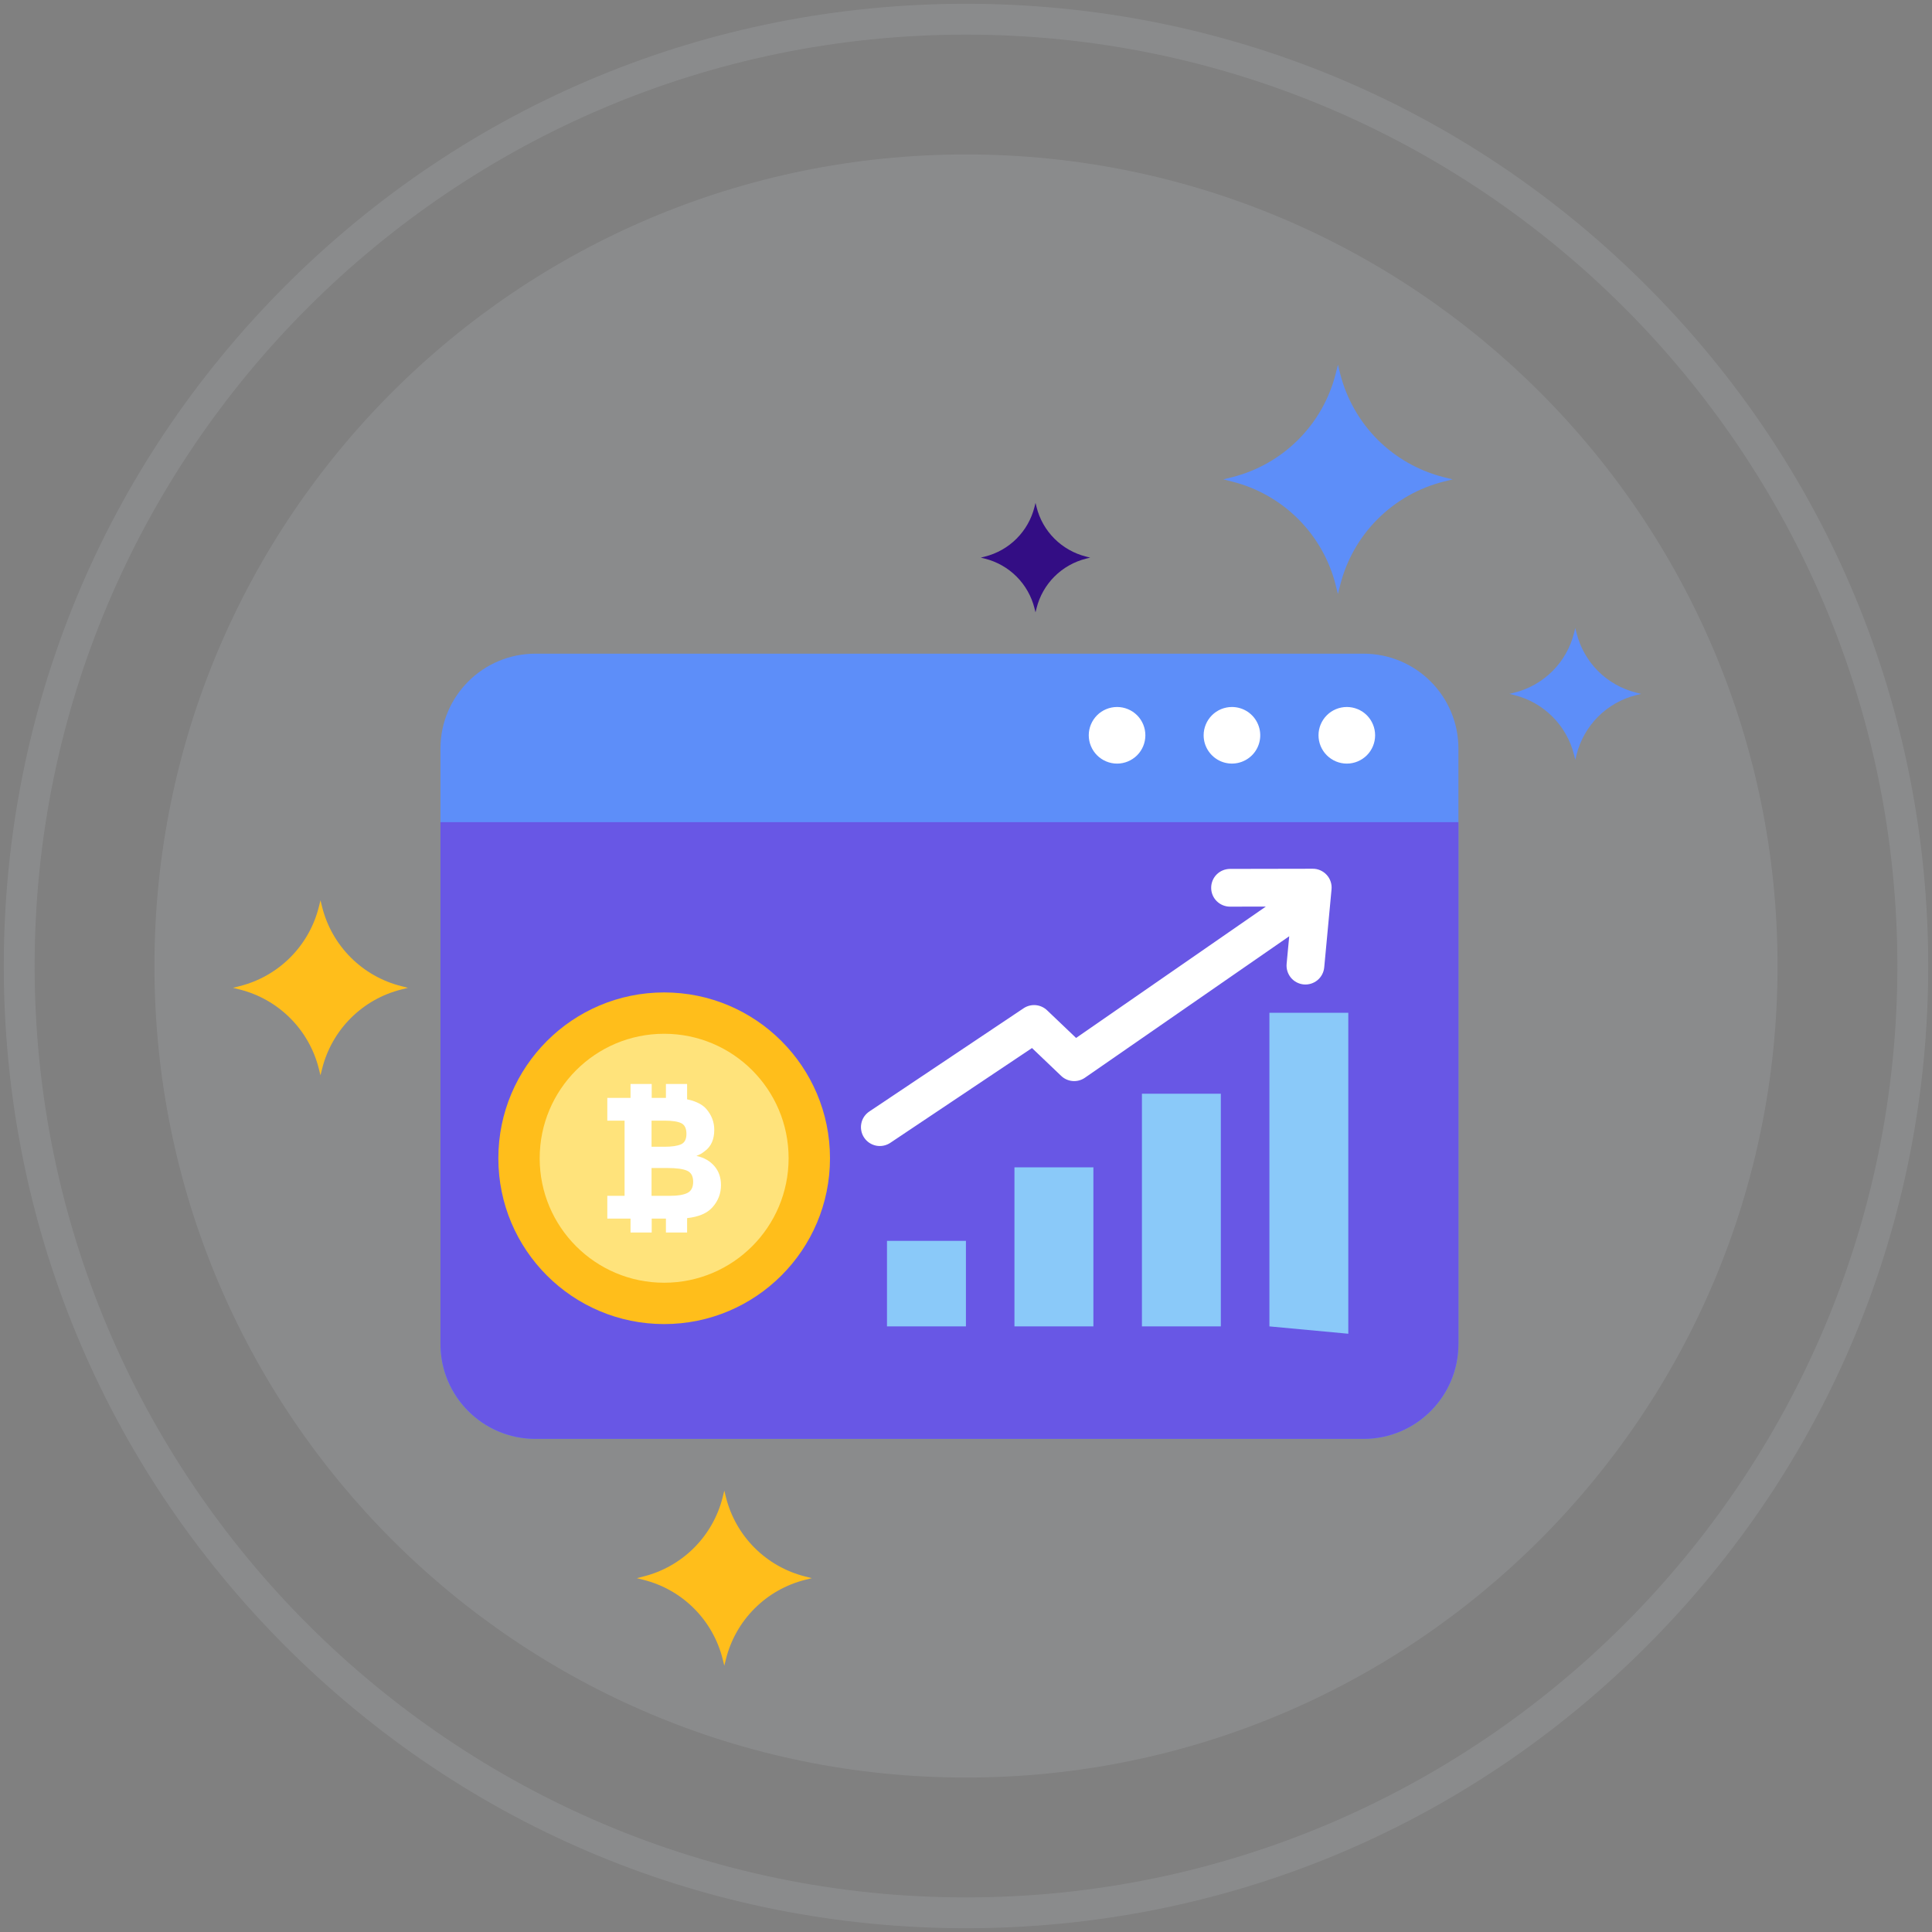 <svg width="50" height="50" viewBox="0 0 50 50" fill="none" xmlns="http://www.w3.org/2000/svg">
<rect x="0" y="0" width="50" height="50" fill="#808080" stroke="none"/>
<path d="M25 3.997C13.401 3.997 3.997 13.401 3.997 25C3.997 36.599 13.401 46.003 25 46.003C36.6 46.003 46.003 36.599 46.003 25C46.003 13.401 36.6 3.997 25 3.997Z" fill="#EDF3FC" fill-opacity="0.1"/>
<path d="M42.608 7.391C37.905 2.688 31.651 0.098 25 0.098C18.348 0.098 12.095 2.688 7.391 7.391C2.688 12.095 0.098 18.348 0.098 25C0.098 31.652 2.688 37.905 7.391 42.609C12.095 47.312 18.348 49.902 25 49.902C31.651 49.902 37.905 47.312 42.608 42.609C47.312 37.905 49.902 31.652 49.902 25C49.902 18.348 47.312 12.095 42.608 7.391ZM25 49.105C11.709 49.105 0.896 38.291 0.896 25C0.896 11.709 11.709 0.896 25 0.896C38.291 0.896 49.104 11.709 49.104 25C49.104 38.291 38.291 49.105 25 49.105Z" fill="#EDF3FC" fill-opacity="0.1"/>
<path d="M28.106 14.404C27.797 14.326 27.515 14.166 27.289 13.941C27.063 13.715 26.903 13.433 26.826 13.123L26.799 13.015L26.772 13.123C26.694 13.433 26.534 13.715 26.308 13.941C26.083 14.166 25.8 14.326 25.491 14.404L25.383 14.431L25.491 14.458C25.8 14.536 26.083 14.696 26.308 14.921C26.534 15.147 26.694 15.43 26.772 15.739L26.799 15.847L26.826 15.739C26.903 15.43 27.063 15.147 27.289 14.921C27.514 14.696 27.797 14.536 28.106 14.458L28.214 14.431L28.106 14.404Z" fill="#330D84"/>
<path d="M10.386 25.521C9.891 25.397 9.439 25.141 9.078 24.78C8.717 24.419 8.461 23.968 8.337 23.473L8.294 23.3L8.251 23.473C8.127 23.968 7.871 24.419 7.51 24.78C7.149 25.141 6.697 25.397 6.202 25.521L6.03 25.565L6.202 25.608C6.697 25.732 7.149 25.988 7.51 26.349C7.871 26.71 8.127 27.162 8.251 27.657L8.294 27.829L8.337 27.657C8.461 27.162 8.717 26.71 9.078 26.349C9.439 25.988 9.891 25.732 10.386 25.608L10.559 25.565L10.386 25.521ZM20.837 40.799C20.342 40.675 19.89 40.419 19.529 40.058C19.168 39.697 18.912 39.245 18.788 38.751L18.745 38.578L18.702 38.751C18.578 39.245 18.322 39.697 17.961 40.058C17.6 40.419 17.148 40.675 16.653 40.799L16.481 40.843L16.653 40.886C17.148 41.01 17.6 41.266 17.961 41.627C18.322 41.988 18.578 42.44 18.702 42.935L18.745 43.107L18.788 42.935C18.912 42.44 19.168 41.988 19.529 41.627C19.89 41.266 20.342 41.01 20.837 40.886L21.01 40.843L20.837 40.799Z" fill="#FFBE1B"/>
<path d="M42.343 17.925C41.971 17.832 41.63 17.639 41.358 17.368C41.087 17.096 40.894 16.756 40.801 16.383L40.768 16.254L40.736 16.383C40.642 16.756 40.45 17.096 40.178 17.368C39.907 17.639 39.566 17.832 39.194 17.925L39.064 17.958L39.194 17.99C39.566 18.083 39.907 18.276 40.178 18.548C40.45 18.819 40.642 19.16 40.736 19.532L40.768 19.662L40.801 19.532C40.894 19.16 41.087 18.819 41.358 18.548C41.63 18.276 41.97 18.083 42.343 17.99L42.472 17.958L42.343 17.925ZM37.367 12.35C36.719 12.187 36.126 11.851 35.653 11.379C35.181 10.906 34.845 10.313 34.682 9.665L34.626 9.439L34.569 9.665C34.407 10.313 34.071 10.906 33.598 11.379C33.126 11.851 32.533 12.187 31.885 12.35L31.66 12.406L31.885 12.463C32.533 12.625 33.126 12.961 33.599 13.434C34.071 13.906 34.407 14.499 34.569 15.148L34.626 15.373L34.682 15.148C34.845 14.499 35.18 13.906 35.653 13.434C36.126 12.961 36.719 12.625 37.367 12.463L37.593 12.406L37.367 12.35Z" fill="#5D8EF9"/>
<path d="M35.288 16.917H13.856C12.499 16.917 11.399 18.017 11.399 19.373V34.782C11.399 36.139 12.499 37.238 13.856 37.238H35.288C36.645 37.238 37.744 36.139 37.744 34.782V19.373C37.744 18.017 36.645 16.917 35.288 16.917Z" fill="#5D8EF9"/>
<path d="M28.177 19.029C28.177 19.223 28.255 19.41 28.392 19.547C28.529 19.684 28.716 19.762 28.91 19.762C29.104 19.762 29.29 19.684 29.428 19.547C29.565 19.41 29.642 19.223 29.642 19.029C29.642 18.835 29.565 18.649 29.428 18.511C29.29 18.374 29.104 18.297 28.91 18.297C28.716 18.297 28.529 18.374 28.392 18.511C28.255 18.649 28.177 18.835 28.177 19.029Z" fill="white"/>
<path d="M31.883 18.297C31.787 18.297 31.692 18.316 31.603 18.352C31.514 18.389 31.433 18.443 31.365 18.511C31.297 18.579 31.243 18.66 31.206 18.749C31.169 18.838 31.15 18.933 31.15 19.029C31.15 19.174 31.193 19.316 31.274 19.436C31.354 19.556 31.469 19.65 31.602 19.706C31.736 19.761 31.884 19.776 32.026 19.747C32.168 19.719 32.298 19.649 32.401 19.547C32.503 19.445 32.573 19.314 32.601 19.172C32.629 19.03 32.615 18.883 32.559 18.749C32.504 18.615 32.41 18.501 32.29 18.42C32.169 18.34 32.028 18.297 31.883 18.297Z" fill="white"/>
<path d="M34.123 19.029C34.123 19.223 34.2 19.41 34.338 19.547C34.475 19.684 34.661 19.762 34.856 19.762C35.05 19.762 35.236 19.684 35.374 19.547C35.511 19.41 35.588 19.223 35.588 19.029C35.588 18.835 35.511 18.649 35.374 18.511C35.236 18.374 35.05 18.297 34.856 18.297C34.661 18.297 34.475 18.374 34.338 18.511C34.2 18.649 34.123 18.835 34.123 19.029Z" fill="white"/>
<path d="M11.399 21.277V34.782C11.399 36.139 12.499 37.238 13.856 37.238H35.288C36.645 37.238 37.744 36.139 37.744 34.782V21.277H11.399Z" fill="#6857E5"/>
<path d="M17.188 25.684C14.818 25.684 12.897 27.606 12.897 29.976C12.897 32.346 14.818 34.267 17.188 34.267C19.558 34.267 21.48 32.346 21.48 29.976C21.48 27.606 19.558 25.684 17.188 25.684Z" fill="#FFBE1B"/>
<path d="M17.188 26.754C15.409 26.754 13.967 28.196 13.967 29.976C13.967 31.755 15.409 33.197 17.188 33.197C18.967 33.197 20.409 31.755 20.409 29.976C20.41 28.196 18.967 26.754 17.188 26.754Z" fill="#FFE37B"/>
<path d="M18.487 30.177C18.372 30.044 18.218 29.957 18.024 29.915C18.078 29.891 18.115 29.874 18.136 29.864C18.157 29.853 18.194 29.827 18.248 29.785C18.406 29.666 18.485 29.484 18.485 29.24C18.485 29.037 18.415 28.856 18.275 28.695C18.197 28.608 18.082 28.539 17.928 28.488C17.88 28.473 17.831 28.461 17.782 28.451V28.053H17.234V28.413H16.866V28.053H16.318V28.413H15.717V29.002H16.164V30.948H15.717V31.538H16.318V31.898H16.866V31.538H17.234V31.898H17.782V31.525C18.08 31.492 18.299 31.401 18.436 31.247C18.585 31.081 18.659 30.889 18.659 30.671C18.659 30.474 18.602 30.31 18.487 30.177ZM16.862 29.002H17.197C17.403 29.002 17.549 29.026 17.635 29.07C17.722 29.115 17.765 29.206 17.765 29.345C17.765 29.484 17.718 29.574 17.624 29.615C17.53 29.657 17.386 29.678 17.193 29.678H16.862V29.002ZM17.789 30.874C17.69 30.923 17.54 30.948 17.34 30.948H16.862V30.228H17.273C17.506 30.228 17.675 30.251 17.78 30.297C17.886 30.343 17.939 30.439 17.939 30.583C17.939 30.728 17.889 30.825 17.789 30.874Z" fill="white"/>
<path d="M32.852 26.211V34.327L34.894 34.517V26.211H32.852ZM29.553 28.305H31.595V34.327H29.553V28.305ZM26.254 30.21H28.297V34.327H26.254V30.21ZM22.955 32.114H24.998V34.327H22.955V32.114Z" fill="#8AC9F9"/>
<path d="M34.335 22.642C34.242 22.54 34.107 22.481 33.973 22.483L31.832 22.487C31.703 22.488 31.579 22.539 31.487 22.631C31.396 22.722 31.345 22.847 31.345 22.976C31.345 23.106 31.396 23.23 31.488 23.321C31.58 23.413 31.704 23.464 31.833 23.464H31.834L32.76 23.462L27.849 26.862L27.099 26.147C27.019 26.07 26.915 26.023 26.804 26.013C26.693 26.004 26.583 26.032 26.49 26.094L22.5 28.764C22.447 28.799 22.4 28.845 22.364 28.898C22.328 28.951 22.303 29.011 22.291 29.075C22.278 29.138 22.278 29.203 22.291 29.266C22.303 29.329 22.328 29.389 22.364 29.442C22.4 29.496 22.445 29.541 22.499 29.577C22.553 29.613 22.613 29.637 22.676 29.65C22.739 29.662 22.804 29.662 22.867 29.649C22.93 29.636 22.99 29.611 23.043 29.575L26.708 27.123L27.462 27.843C27.543 27.921 27.649 27.968 27.761 27.977C27.873 27.986 27.985 27.956 28.077 27.892L33.365 24.23L33.298 24.942C33.292 25.006 33.298 25.071 33.317 25.132C33.336 25.194 33.367 25.251 33.407 25.301C33.448 25.351 33.499 25.392 33.556 25.422C33.612 25.452 33.675 25.471 33.739 25.477C33.803 25.483 33.867 25.476 33.929 25.457C33.99 25.438 34.048 25.407 34.097 25.366C34.147 25.325 34.187 25.274 34.217 25.217C34.247 25.16 34.265 25.098 34.271 25.033L34.46 23.017C34.467 22.949 34.459 22.881 34.437 22.816C34.416 22.752 34.381 22.692 34.335 22.642Z" fill="white"/>
</svg>
